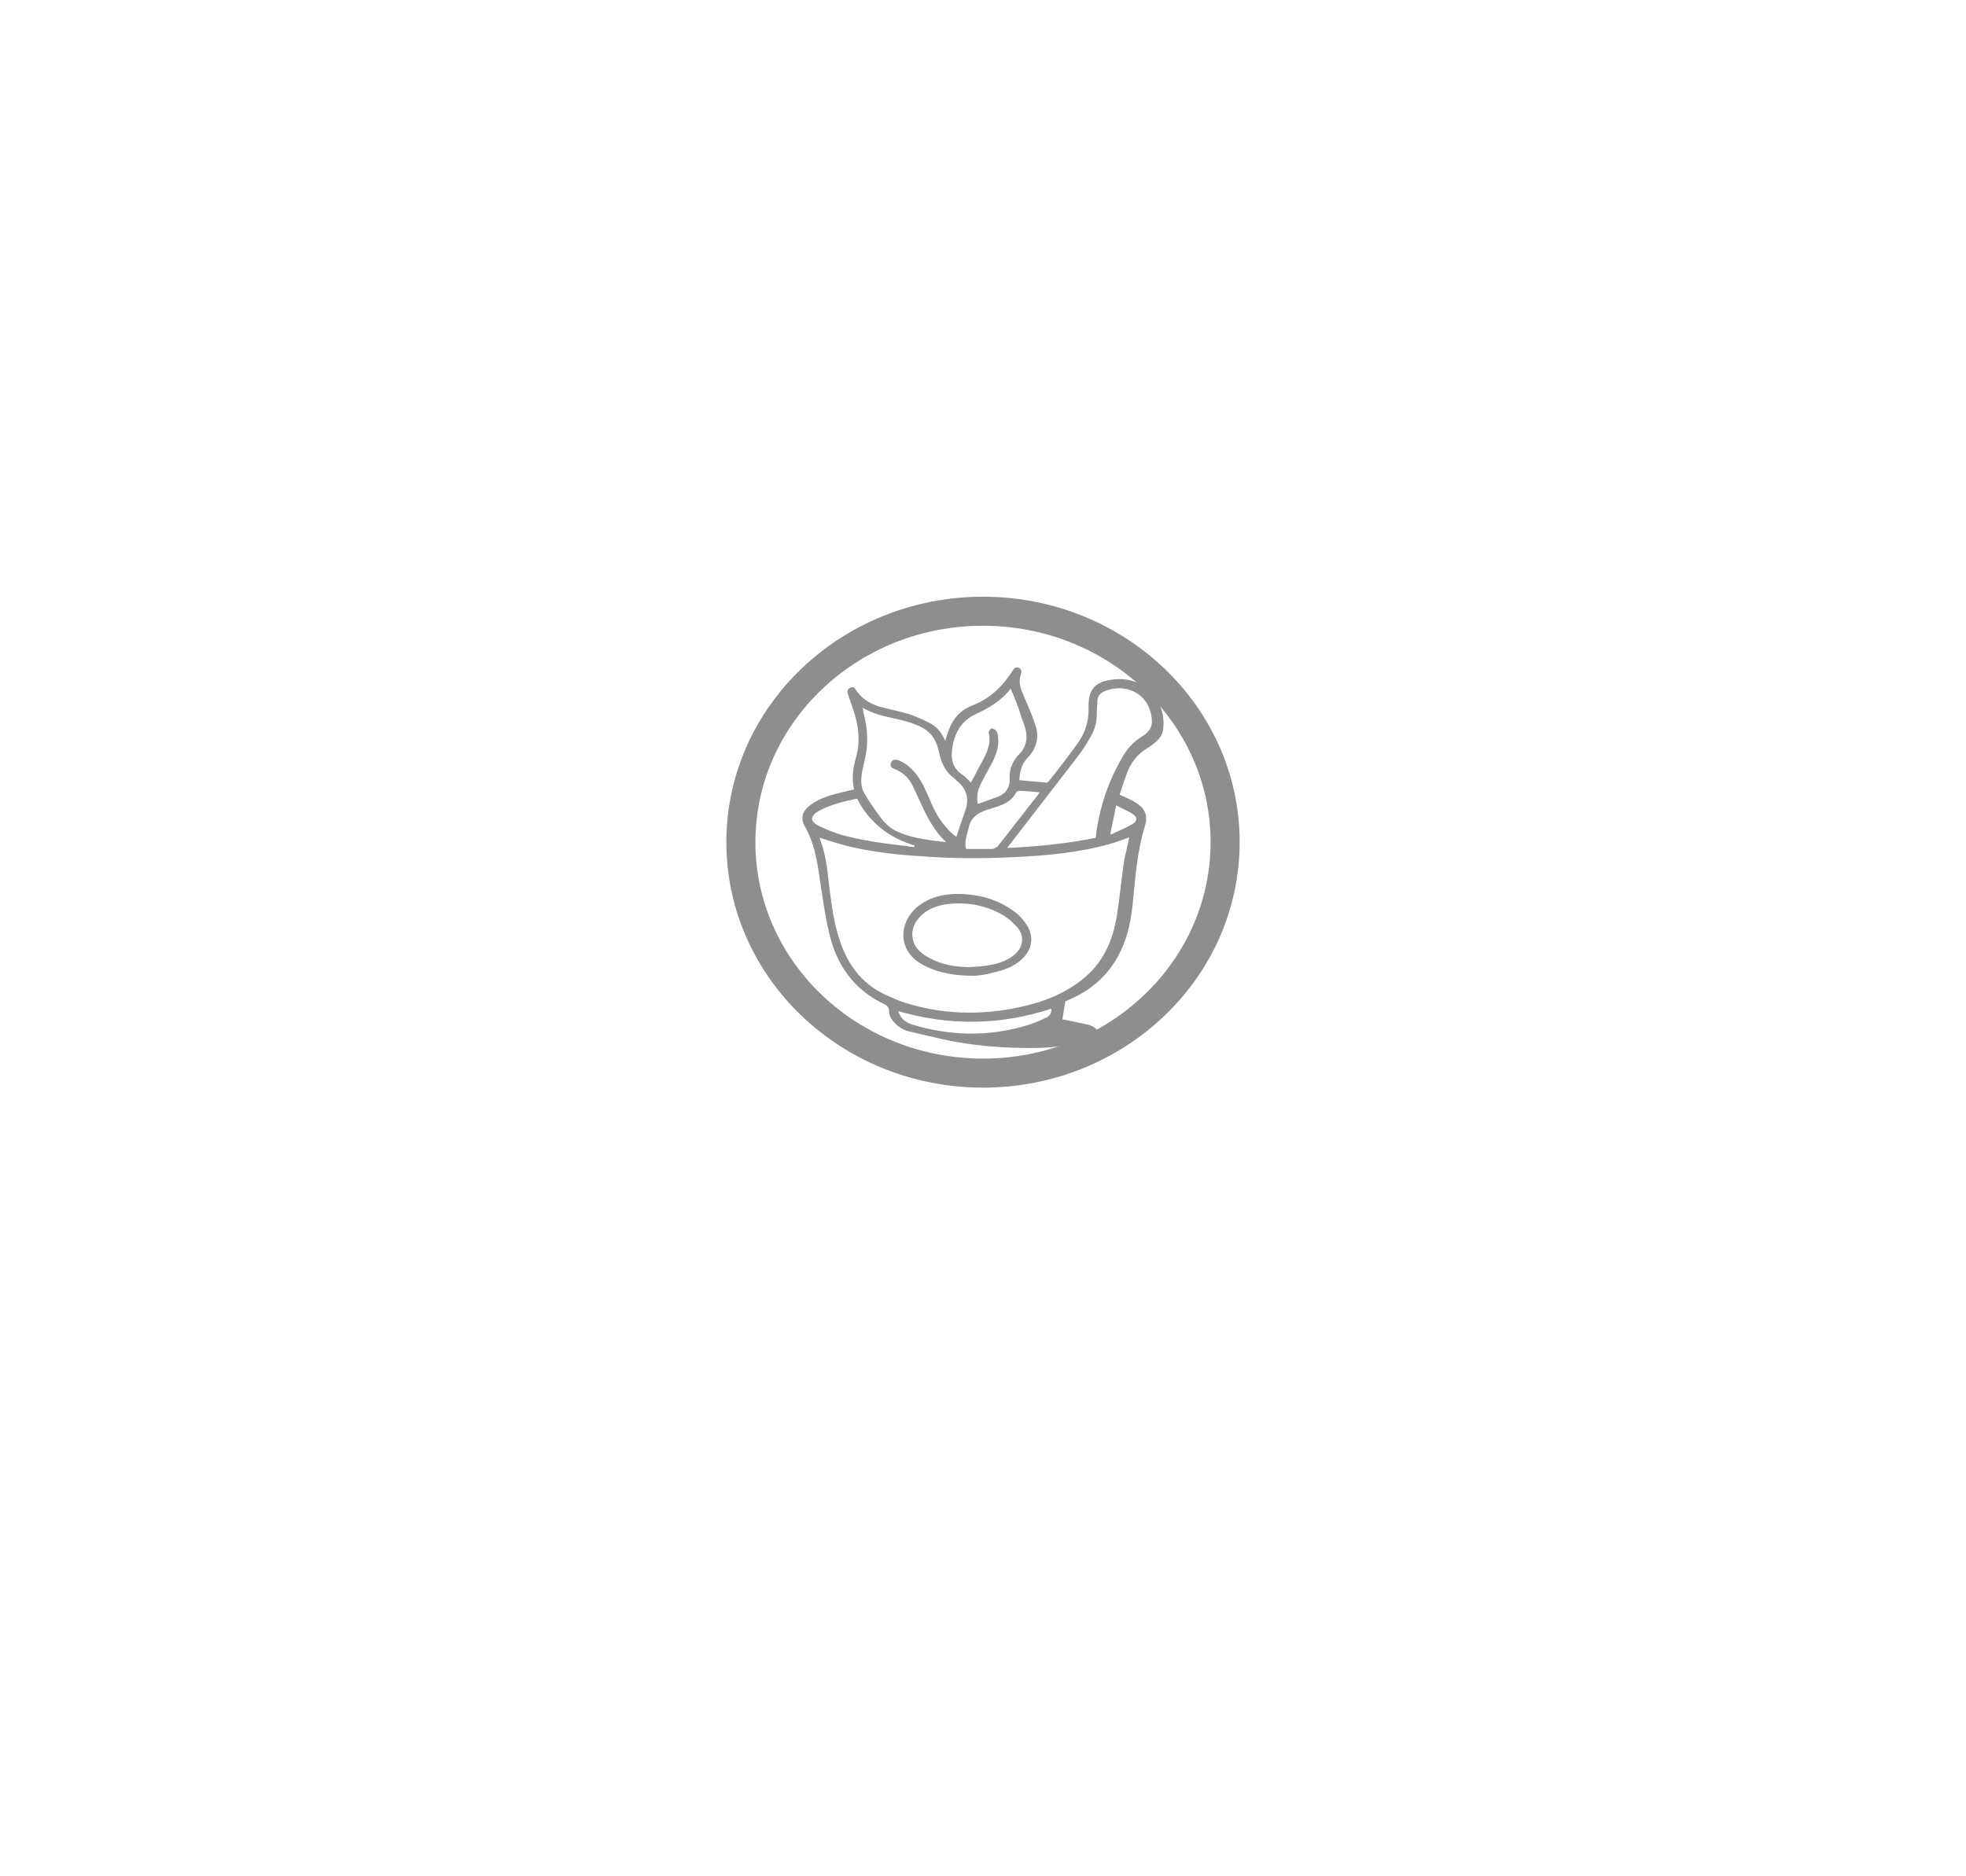 <?xml version="1.0" encoding="utf-8"?>
<!-- Generator: Adobe Illustrator 25.0.0, SVG Export Plug-In . SVG Version: 6.00 Build 0)  -->
<svg version="1.1" id="Calque_1" xmlns="http://www.w3.org/2000/svg" xmlns:xlink="http://www.w3.org/1999/xlink" x="0px" y="0px"
	 viewBox="0 0 406 387.5" style="enable-background:new 0 0 406 387.5;" xml:space="preserve">
<style type="text/css">
	.st0{fill:none;stroke:#8E8E8E;stroke-width:6;stroke-miterlimit:10;}
	.st1{fill:#8E8E8E;}
</style>
<symbol  id="Symb3" viewBox="-53 -50.7 106 101.4">
	<g>
		<ellipse class="st0" cx="0" cy="0" rx="50" ry="47.7"/>
		<g>
			<path class="st1" d="M-7.8,20.9c0.2,0.7,0.3,1.1,0.5,1.6c0.8,2.6,2.4,4.7,5,5.7c3.7,1.4,6.3,3.9,8.4,7.2c0.3,0.5,0.7,0.9,1.3,0.6
				C8,35.7,8,35.2,7.8,34.6c-0.4-1.2-0.2-2.3,0.2-3.4c0.6-1.5,1.3-3,1.9-4.5c0.4-1,0.8-2.1,1.1-3.1c0.6-2.4-0.2-4.6-1.9-6.3
				c-1.2-1.3-1.5-2.8-1.6-4.5c1.9-0.2,3.7-0.3,5.6-0.5c0.2,0,0.4,0.2,0.5,0.3c2,2.5,3.9,5,5.8,7.6c1.7,2.3,2.5,4.8,2.4,7.7
				c-0.1,3.7,1.4,5.3,5.1,5.7c6.2,0.8,11.1-4.2,10.3-10.4c-0.1-0.7-0.5-1.4-0.9-1.9c-0.7-0.7-1.5-1.4-2.4-1.9c-2-1.2-3.4-3-4.2-5.2
				c-0.5-1.4-1-2.9-1.5-4.4c0.3-0.1,0.5-0.2,0.7-0.3c0.9-0.4,1.8-0.8,2.6-1.3c1.8-1.1,2.7-2.5,1.9-5c-1.5-4.9-1.9-10-2.4-15.1
				c-0.3-3.2-0.8-6.3-2-9.3c-2-5-5.5-8.7-10.5-11c-0.6-0.3-1.1-0.5-1.5-0.7c-0.2-1.3-0.4-2.5-0.6-3.7c1.7-0.3,3.5-0.7,5.3-1.1
				c1.2-0.3,2.1-1,2-1.7c-0.2-1.1-1.1-1.4-1.9-1.6c-3.4-0.9-6.9-1.4-10.4-1.5c-6.9-0.1-13.8,0.4-20.6,2c-2,0.5-4,0.9-6,1.4
				c-1.4,0.3-2.5,1.1-3.4,2.2c-0.5,0.5-0.8,1.3-0.8,2s-0.3,1.1-0.9,1.4c-6.4,3-10,8.2-11.5,14.9c-0.9,3.8-1.4,7.7-2,11.6
				c-0.5,3.5-1.1,6.9-2.9,10.1c-1.1,1.8-0.6,3.4,1.1,4.6c2,1.5,4.4,2.1,6.9,2.7c0.7,0.2,1.3,0.3,2.1,0.5c-0.6,2.3-0.2,4.5,0.4,6.7
				c0.9,3.2,0.5,6.4-0.5,9.5c-0.4,1.2-0.8,2.3-1.2,3.5c-0.2,0.6-0.1,1,0.5,1.3c0.5,0.3,0.9,0,1.2-0.5c1.1-1.7,2.7-2.7,4.5-3.3
				c2.1-0.6,4.2-1,6.3-1.6c1.4-0.5,2.9-1.1,4.2-1.8C-9.6,24-8.5,22.6-7.8,20.9z M30.2,1c-1.4-0.5-2.7-1-4.1-1.4
				C19.6-2.2,12.9-2.8,6.2-3.1c-6.3-0.3-12.6-0.3-19,0.2C-17.9-2.6-23-2-28-0.8c-1.9,0.5-3.8,1.1-5.7,1.7c0,0,0-0.1,0-0.2
				c1.1-2.8,1.5-5.7,1.8-8.6c0.5-4,0.9-7.9,2.1-11.7c1.6-5.3,4.5-9.5,9.6-11.9c1.4-0.6,2.8-1.3,4.2-1.7c8.7-2.7,17.5-2.6,26.3-0.2
				c3.6,1,6.9,2.5,9.9,4.8c4.6,3.5,6.7,8.3,7.5,13.8c0.6,3.7,0.9,7.5,1.5,11.3C29.5-2.1,29.9-0.6,30.2,1z M23.3,0.9
				c0,0.5,0.1,0.8,0.1,1.2c0.8,5.4,2.5,10.5,5.3,15.3c1,1.8,2.3,3.3,4.1,4.4c1.9,1.2,2.4,2.4,1.9,4.7c-0.9,4.2-5.1,6.3-9.3,4.8
				c-1.1-0.4-1.8-1.1-1.8-2.3c0-0.9-0.1-1.7-0.1-2.6c0-1.6-0.4-3.1-1.2-4.5s-1.6-2.7-2.5-3.9C15.1,11.9,10.4,5.8,5.6-0.4
				C5.4-0.6,5.3-0.8,5-1.2C11.3-0.9,17.3-0.3,23.3,0.9z M-7.6,0c-2.6,2.4-4.1,5.5-5.5,8.6c-0.5,1.1-1,2.2-1.5,3.2
				c-0.8,1.5-1.9,2.6-3.6,3.3c-0.6,0.2-1.1,0.5-0.8,1.3c0.2,0.6,0.8,0.8,1.6,0.5c1.4-0.6,2.5-1.5,3.4-2.6c1.6-1.9,2.4-4.2,3.4-6.4
				c0.9-2.2,2.2-4.1,3.9-5.8c0.4-0.4,0.8-0.7,1.2-1c0.6,1.8,1.2,3.6,1.8,5.3c0.9,2.5,0.4,4.5-1.6,6.2c-0.3,0.2-0.5,0.5-0.8,0.7
				c-1.4,1.1-2.2,2.5-2.7,4.1c-0.2,0.7-0.3,1.4-0.5,2c-0.5,2-1.7,3.5-3.5,4.4c-1,0.5-2.1,0.9-3.2,1.2c-3,0.8-6.1,1.1-8.9,2.8
				c0.1-0.4,0.2-0.7,0.2-1c0.7-2.6,1-5.3,0.6-8.1c-0.2-1.4-0.6-2.8-0.9-4.3c-0.2-1.5-0.3-3,0.5-4.3c0.9-1.6,1.9-3,3-4.5
				c1-1.5,2.3-2.8,4-3.5C-14.3,0.7-10.9,0.4-7.6,0z M5.7,31.7c-1.9-2.5-4.5-4-7.3-5.3s-4.2-3.7-4.7-6.7c-0.4-2.3-0.1-4.4,2.1-5.8
				c0.6-0.4,1.1-1,1.7-1.6c0.8,1.4,1.5,2.9,2.3,4.3c1,1.9,1.9,3.7,1.4,6c-0.1,0.3,0.4,0.9,0.6,0.9c0.3,0,0.8-0.3,1-0.6
				s0.3-0.8,0.3-1.2c0.3-2.1-0.5-4-1.5-5.8C0.8,14.4,0,13-0.7,11.5c-0.5-1.1-0.6-2.3-0.4-3.6c1.3,0.4,2.5,0.9,3.7,1.3
				c1.9,0.6,3,1.9,2.9,3.9c-0.1,2.1,0.7,3.8,2.1,5.2c1.4,1.5,1.7,3.4,1.1,5.3c-0.2,0.7-0.4,1.3-0.7,2C7.4,27.7,6.6,29.7,5.7,31.7z
				 M-3.5-1.4c1.8,0,3.6,0,5.4,0c0.4,0,0.8,0.3,1.1,0.5c2.8,3.5,5.5,7.1,8.3,10.6c0.1,0.2,0.2,0.3,0.4,0.6c-1.5,0.1-2.9,0.3-4.3,0.3
				c-0.2,0-0.5-0.2-0.6-0.4C6.2,9,5.1,8.2,3.9,7.7c-1-0.4-2-0.7-3-1C-1.1,6.1-2.6,5-3,2.8C-3.3,1.5-3.9,0.2-3.5-1.4z M-14.2-1
				c0,0.1,0,0.2,0.1,0.3c-2.6,0.8-4.9,1.9-7,3.6C-23.2,4.6-24.8,6.6-26,9c-2.8-0.6-5.4-1.2-7.8-2.5c-2-1.1-2-2.2,0-3.2
				c1.5-0.7,3-1.3,4.6-1.8c4.4-1.2,8.9-1.8,13.4-2.3C-15.3-0.9-14.8-1-14.2-1z M-17.5-34.9c0.5-1.7,1.7-2.4,3-2.8
				c7.6-2.3,15.3-2.5,23-0.3c1.5,0.4,3,1,4.4,1.7c0.8,0.3,1.3,0.9,1.2,1.9C3.7-37.8-6.8-38-17.5-34.9z M27.5,7.6
				c-0.4-2.1-0.8-4-1.2-5.8c0.1-0.1,0.1-0.2,0.2-0.2c1.4,0.7,2.9,1.3,4.3,2.1c1.2,0.7,1.1,1.5,0,2.2C29.8,6.5,28.7,7,27.5,7.6z"/>
			<path class="st1" d="M-1.7-27.6c-3.9,0-7.4,0.5-10.6,2.2c-5.7,3-5.1,9.2-0.8,12.4c2.2,1.6,4.6,2.2,7.3,2.3
				c4.6,0.1,8.8-1,12.5-3.8c0.9-0.7,1.8-1.7,2.4-2.7c1.5-2.4,1-5.1-1.1-7c-1.7-1.6-3.9-2.3-6.2-2.8C0.5-27.4-0.8-27.5-1.7-27.6z
				 M-2.7-25.8c1.1,0.1,2.3,0.1,3.4,0.3c2,0.3,4,0.8,5.6,2.1c2,1.6,2.4,3.9,0.8,5.8c-0.9,1-2,2-3.1,2.6c-3.5,2-7.4,2.7-11.4,2.2
				c-2.4-0.3-4.6-1.2-6.2-3.3c-1.5-2-1.3-4.7,0.5-6.4c0.6-0.6,1.4-1.1,2.2-1.5C-8.3-25.4-5.5-25.8-2.7-25.8z"/>
		</g>
	</g>
</symbol>
<use xlink:href="#Symb3"  width="106" height="101.4" x="-53" y="-50.7" transform="matrix(1 0 0 -1 203 173.95)" style="overflow:visible;"/>
</svg>
